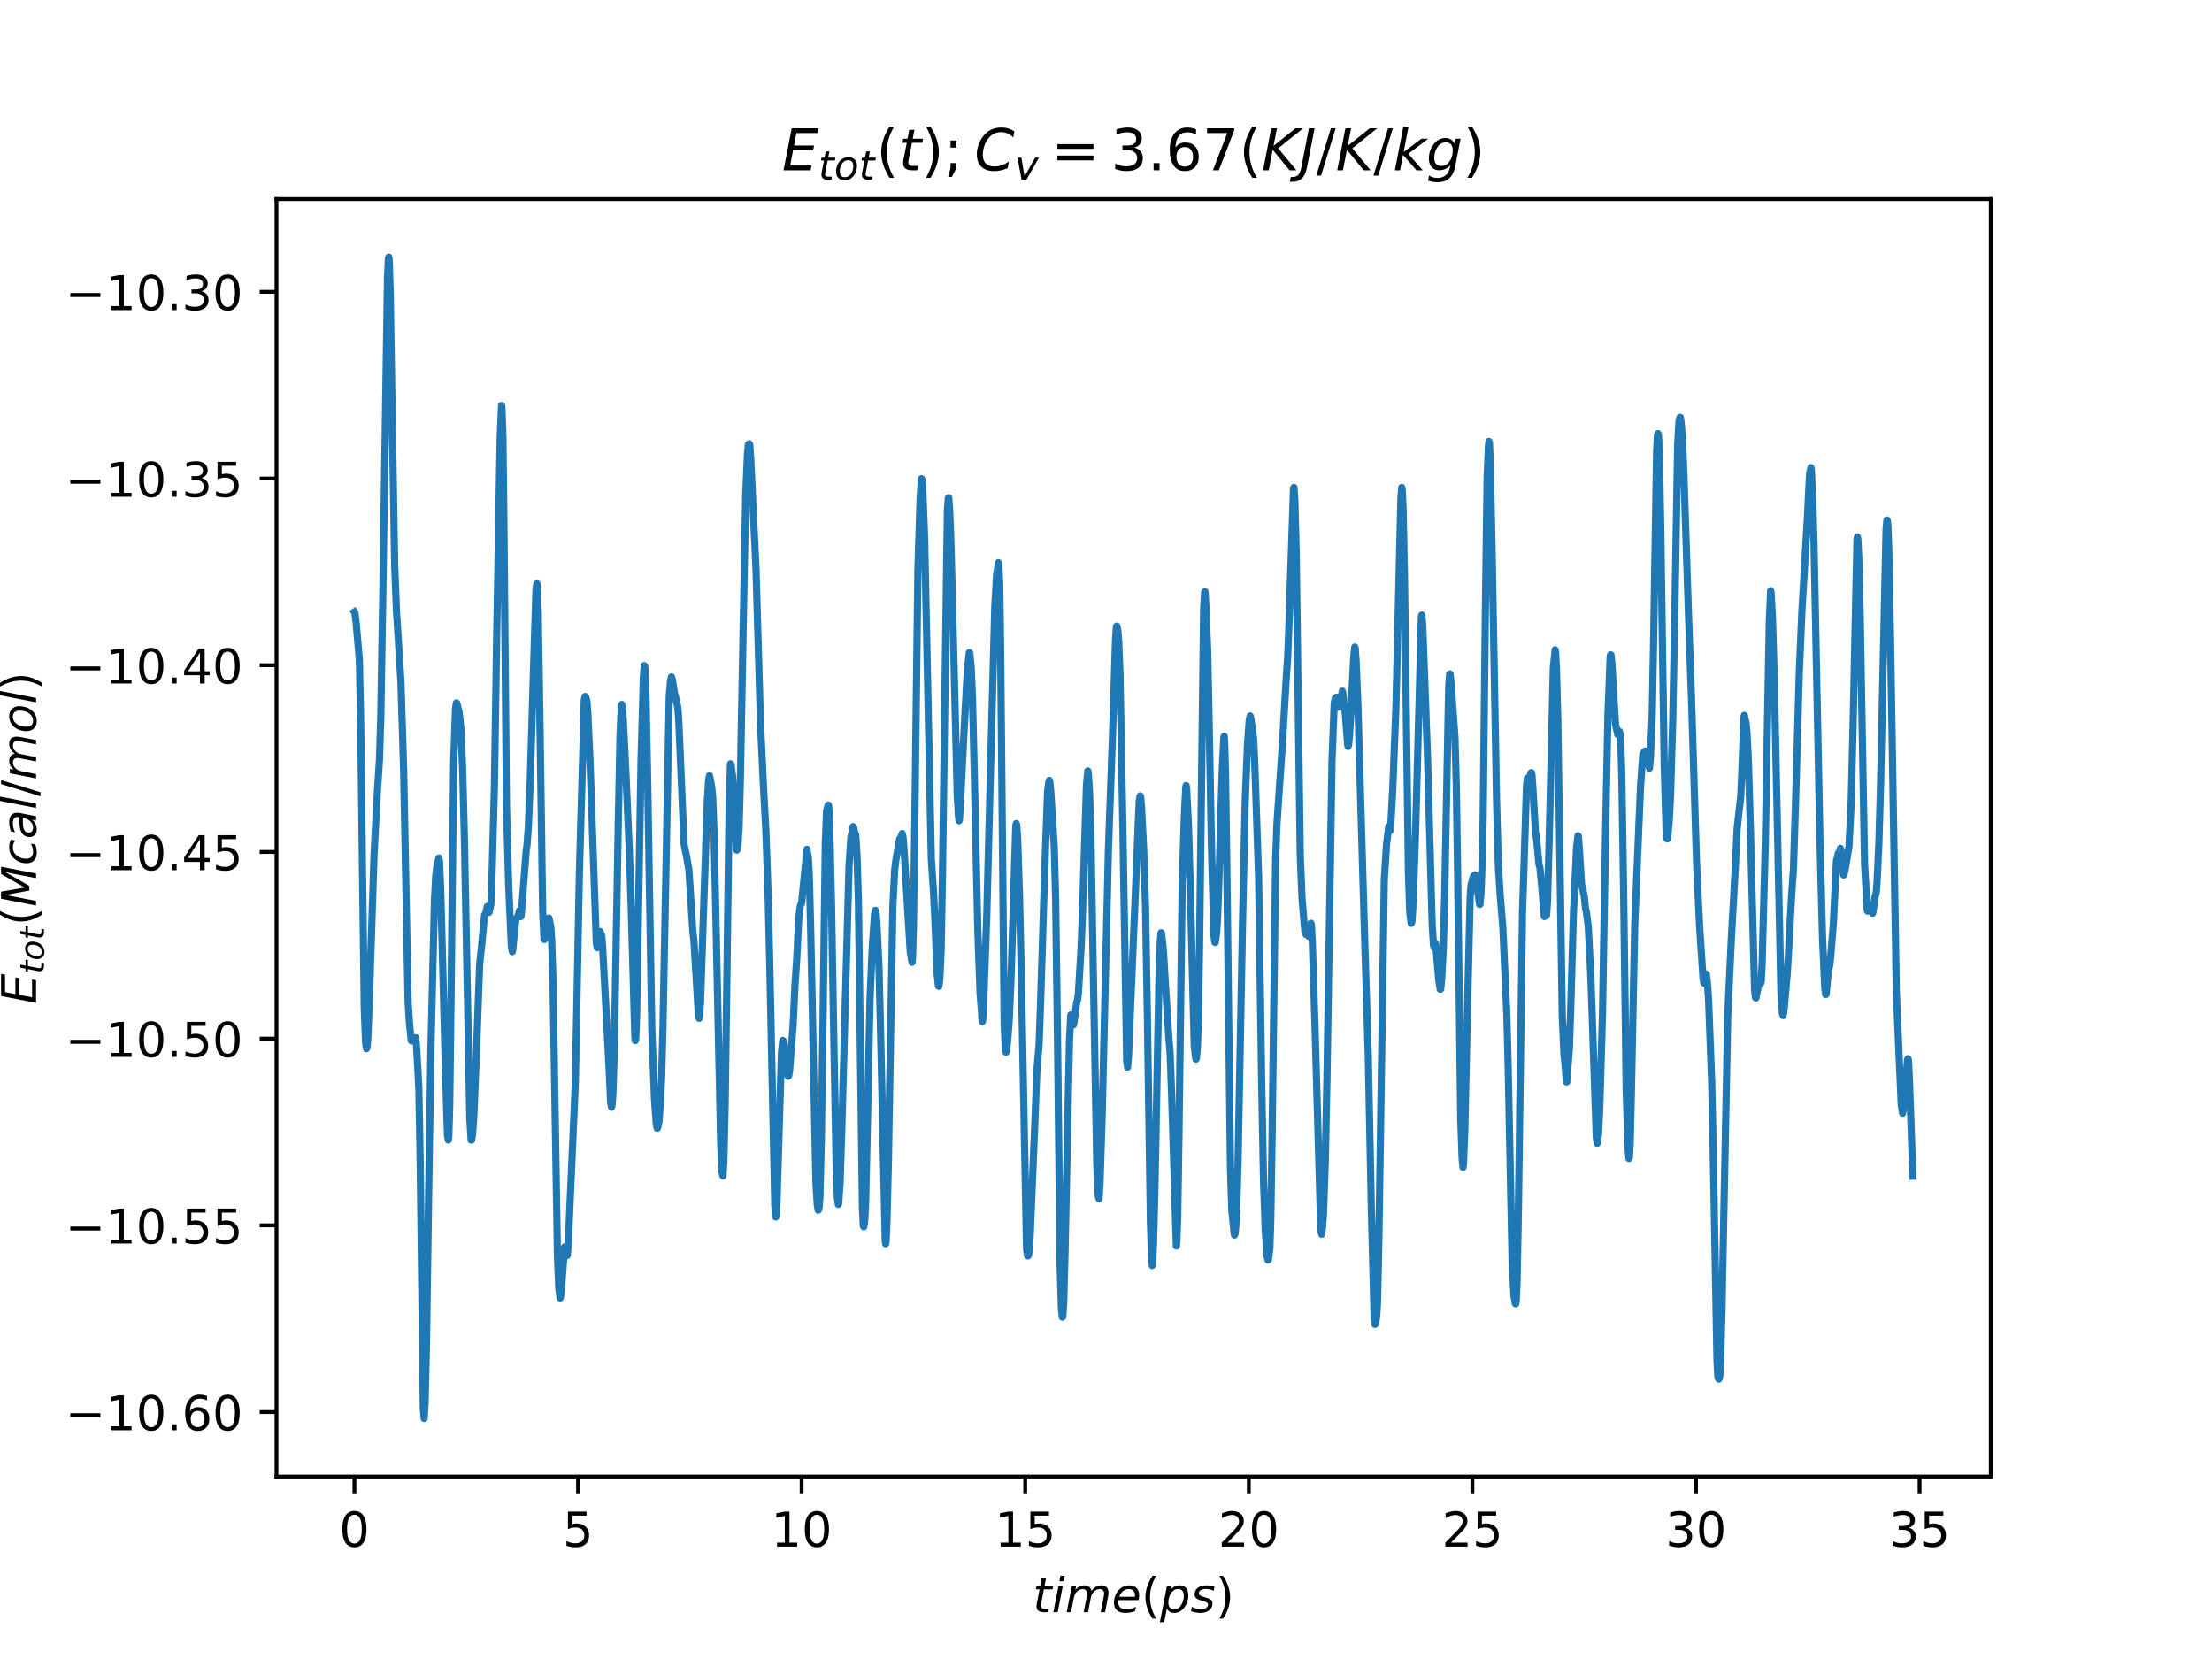 <?xml version="1.0" encoding="utf-8" standalone="no"?>
<!DOCTYPE svg PUBLIC "-//W3C//DTD SVG 1.1//EN"
  "http://www.w3.org/Graphics/SVG/1.1/DTD/svg11.dtd">
<!-- Created with matplotlib (https://matplotlib.org/) -->
<svg height="345.6pt" version="1.1" viewBox="0 0 460.8 345.6" width="460.8pt" xmlns="http://www.w3.org/2000/svg" xmlns:xlink="http://www.w3.org/1999/xlink">
 <defs>
  <style type="text/css">
*{stroke-linecap:butt;stroke-linejoin:round;}
  </style>
 </defs>
 <g id="figure_1">
  <g id="patch_1">
   <path d="M 0 345.6 
L 460.8 345.6 
L 460.8 0 
L 0 0 
z
" style="fill:#ffffff;"/>
  </g>
  <g id="axes_1">
   <g id="patch_2">
    <path d="M 57.6 307.584 
L 414.72 307.584 
L 414.72 41.472 
L 57.6 41.472 
z
" style="fill:#ffffff;"/>
   </g>
   <g id="matplotlib.axis_1">
    <g id="xtick_1">
     <g id="line2d_1">
      <defs>
       <path d="M 0 0 
L 0 3.5 
" id="m274e0d4755" style="stroke:#000000;stroke-width:0.8;"/>
      </defs>
      <g>
       <use style="stroke:#000000;stroke-width:0.8;" x="73.833" xlink:href="#m274e0d4755" y="307.584"/>
      </g>
     </g>
     <g id="text_1">
      <!-- 0 -->
      <defs>
       <path d="M 31.781 66.406 
Q 24.172 66.406 20.328 58.906 
Q 16.5 51.422 16.5 36.375 
Q 16.5 21.391 20.328 13.891 
Q 24.172 6.391 31.781 6.391 
Q 39.453 6.391 43.281 13.891 
Q 47.125 21.391 47.125 36.375 
Q 47.125 51.422 43.281 58.906 
Q 39.453 66.406 31.781 66.406 
z
M 31.781 74.219 
Q 44.047 74.219 50.516 64.516 
Q 56.984 54.828 56.984 36.375 
Q 56.984 17.969 50.516 8.266 
Q 44.047 -1.422 31.781 -1.422 
Q 19.531 -1.422 13.062 8.266 
Q 6.594 17.969 6.594 36.375 
Q 6.594 54.828 13.062 64.516 
Q 19.531 74.219 31.781 74.219 
z
" id="DejaVuSans-48"/>
      </defs>
      <g transform="translate(70.651 322.182)scale(0.1 -0.1)">
       <use xlink:href="#DejaVuSans-48"/>
      </g>
     </g>
    </g>
    <g id="xtick_2">
     <g id="line2d_2">
      <g>
       <use style="stroke:#000000;stroke-width:0.8;" x="120.412" xlink:href="#m274e0d4755" y="307.584"/>
      </g>
     </g>
     <g id="text_2">
      <!-- 5 -->
      <defs>
       <path d="M 10.797 72.906 
L 49.516 72.906 
L 49.516 64.594 
L 19.828 64.594 
L 19.828 46.734 
Q 21.969 47.469 24.109 47.828 
Q 26.266 48.188 28.422 48.188 
Q 40.625 48.188 47.75 41.5 
Q 54.891 34.812 54.891 23.391 
Q 54.891 11.625 47.562 5.094 
Q 40.234 -1.422 26.906 -1.422 
Q 22.312 -1.422 17.547 -0.641 
Q 12.797 0.141 7.719 1.703 
L 7.719 11.625 
Q 12.109 9.234 16.797 8.062 
Q 21.484 6.891 26.703 6.891 
Q 35.156 6.891 40.078 11.328 
Q 45.016 15.766 45.016 23.391 
Q 45.016 31 40.078 35.438 
Q 35.156 39.891 26.703 39.891 
Q 22.75 39.891 18.812 39.016 
Q 14.891 38.141 10.797 36.281 
z
" id="DejaVuSans-53"/>
      </defs>
      <g transform="translate(117.23 322.182)scale(0.1 -0.1)">
       <use xlink:href="#DejaVuSans-53"/>
      </g>
     </g>
    </g>
    <g id="xtick_3">
     <g id="line2d_3">
      <g>
       <use style="stroke:#000000;stroke-width:0.8;" x="166.99" xlink:href="#m274e0d4755" y="307.584"/>
      </g>
     </g>
     <g id="text_3">
      <!-- 10 -->
      <defs>
       <path d="M 12.406 8.297 
L 28.516 8.297 
L 28.516 63.922 
L 10.984 60.406 
L 10.984 69.391 
L 28.422 72.906 
L 38.281 72.906 
L 38.281 8.297 
L 54.391 8.297 
L 54.391 0 
L 12.406 0 
z
" id="DejaVuSans-49"/>
      </defs>
      <g transform="translate(160.628 322.182)scale(0.1 -0.1)">
       <use xlink:href="#DejaVuSans-49"/>
       <use x="63.623" xlink:href="#DejaVuSans-48"/>
      </g>
     </g>
    </g>
    <g id="xtick_4">
     <g id="line2d_4">
      <g>
       <use style="stroke:#000000;stroke-width:0.8;" x="213.569" xlink:href="#m274e0d4755" y="307.584"/>
      </g>
     </g>
     <g id="text_4">
      <!-- 15 -->
      <g transform="translate(207.207 322.182)scale(0.1 -0.1)">
       <use xlink:href="#DejaVuSans-49"/>
       <use x="63.623" xlink:href="#DejaVuSans-53"/>
      </g>
     </g>
    </g>
    <g id="xtick_5">
     <g id="line2d_5">
      <g>
       <use style="stroke:#000000;stroke-width:0.8;" x="260.148" xlink:href="#m274e0d4755" y="307.584"/>
      </g>
     </g>
     <g id="text_5">
      <!-- 20 -->
      <defs>
       <path d="M 19.188 8.297 
L 53.609 8.297 
L 53.609 0 
L 7.328 0 
L 7.328 8.297 
Q 12.938 14.109 22.625 23.891 
Q 32.328 33.688 34.812 36.531 
Q 39.547 41.844 41.422 45.531 
Q 43.312 49.219 43.312 52.781 
Q 43.312 58.594 39.234 62.25 
Q 35.156 65.922 28.609 65.922 
Q 23.969 65.922 18.812 64.312 
Q 13.672 62.703 7.812 59.422 
L 7.812 69.391 
Q 13.766 71.781 18.938 73 
Q 24.125 74.219 28.422 74.219 
Q 39.75 74.219 46.484 68.547 
Q 53.219 62.891 53.219 53.422 
Q 53.219 48.922 51.531 44.891 
Q 49.859 40.875 45.406 35.406 
Q 44.188 33.984 37.641 27.219 
Q 31.109 20.453 19.188 8.297 
z
" id="DejaVuSans-50"/>
      </defs>
      <g transform="translate(253.786 322.182)scale(0.1 -0.1)">
       <use xlink:href="#DejaVuSans-50"/>
       <use x="63.623" xlink:href="#DejaVuSans-48"/>
      </g>
     </g>
    </g>
    <g id="xtick_6">
     <g id="line2d_6">
      <g>
       <use style="stroke:#000000;stroke-width:0.8;" x="306.727" xlink:href="#m274e0d4755" y="307.584"/>
      </g>
     </g>
     <g id="text_6">
      <!-- 25 -->
      <g transform="translate(300.364 322.182)scale(0.1 -0.1)">
       <use xlink:href="#DejaVuSans-50"/>
       <use x="63.623" xlink:href="#DejaVuSans-53"/>
      </g>
     </g>
    </g>
    <g id="xtick_7">
     <g id="line2d_7">
      <g>
       <use style="stroke:#000000;stroke-width:0.8;" x="353.306" xlink:href="#m274e0d4755" y="307.584"/>
      </g>
     </g>
     <g id="text_7">
      <!-- 30 -->
      <defs>
       <path d="M 40.578 39.312 
Q 47.656 37.797 51.625 33 
Q 55.609 28.219 55.609 21.188 
Q 55.609 10.406 48.188 4.484 
Q 40.766 -1.422 27.094 -1.422 
Q 22.516 -1.422 17.656 -0.516 
Q 12.797 0.391 7.625 2.203 
L 7.625 11.719 
Q 11.719 9.328 16.594 8.109 
Q 21.484 6.891 26.812 6.891 
Q 36.078 6.891 40.938 10.547 
Q 45.797 14.203 45.797 21.188 
Q 45.797 27.641 41.281 31.266 
Q 36.766 34.906 28.719 34.906 
L 20.219 34.906 
L 20.219 43.016 
L 29.109 43.016 
Q 36.375 43.016 40.234 45.922 
Q 44.094 48.828 44.094 54.297 
Q 44.094 59.906 40.109 62.906 
Q 36.141 65.922 28.719 65.922 
Q 24.656 65.922 20.016 65.031 
Q 15.375 64.156 9.812 62.312 
L 9.812 71.094 
Q 15.438 72.656 20.344 73.438 
Q 25.25 74.219 29.594 74.219 
Q 40.828 74.219 47.359 69.109 
Q 53.906 64.016 53.906 55.328 
Q 53.906 49.266 50.438 45.094 
Q 46.969 40.922 40.578 39.312 
z
" id="DejaVuSans-51"/>
      </defs>
      <g transform="translate(346.943 322.182)scale(0.1 -0.1)">
       <use xlink:href="#DejaVuSans-51"/>
       <use x="63.623" xlink:href="#DejaVuSans-48"/>
      </g>
     </g>
    </g>
    <g id="xtick_8">
     <g id="line2d_8">
      <g>
       <use style="stroke:#000000;stroke-width:0.8;" x="399.885" xlink:href="#m274e0d4755" y="307.584"/>
      </g>
     </g>
     <g id="text_8">
      <!-- 35 -->
      <g transform="translate(393.522 322.182)scale(0.1 -0.1)">
       <use xlink:href="#DejaVuSans-51"/>
       <use x="63.623" xlink:href="#DejaVuSans-53"/>
      </g>
     </g>
    </g>
    <g id="text_9">
     <!-- $time (ps)$ -->
     <defs>
      <path d="M 42.281 54.688 
L 40.922 47.703 
L 23 47.703 
L 17.188 18.016 
Q 16.891 16.359 16.75 15.234 
Q 16.609 14.109 16.609 13.484 
Q 16.609 10.359 18.484 8.938 
Q 20.359 7.516 24.516 7.516 
L 33.594 7.516 
L 32.078 0 
L 23.484 0 
Q 15.484 0 11.547 3.125 
Q 7.625 6.25 7.625 12.594 
Q 7.625 13.719 7.766 15.062 
Q 7.906 16.406 8.203 18.016 
L 14.016 47.703 
L 6.391 47.703 
L 7.812 54.688 
L 15.281 54.688 
L 18.312 70.219 
L 27.297 70.219 
L 24.312 54.688 
z
" id="DejaVuSans-Oblique-116"/>
      <path d="M 18.312 75.984 
L 27.297 75.984 
L 25.094 64.594 
L 16.109 64.594 
z
M 14.203 54.688 
L 23.188 54.688 
L 12.5 0 
L 3.516 0 
z
" id="DejaVuSans-Oblique-105"/>
      <path d="M 89.797 33.016 
L 83.406 0 
L 74.422 0 
L 80.719 32.719 
Q 81.109 34.812 81.297 36.328 
Q 81.5 37.844 81.5 38.922 
Q 81.5 43.312 79.047 45.75 
Q 76.609 48.188 72.219 48.188 
Q 65.672 48.188 60.547 43.281 
Q 55.422 38.375 53.906 30.516 
L 47.906 0 
L 38.922 0 
L 45.312 32.719 
Q 45.703 34.516 45.891 36.047 
Q 46.094 37.594 46.094 38.812 
Q 46.094 43.266 43.656 45.719 
Q 41.219 48.188 36.922 48.188 
Q 30.281 48.188 25.141 43.281 
Q 20.016 38.375 18.5 30.516 
L 12.5 0 
L 3.516 0 
L 14.203 54.688 
L 23.188 54.688 
L 21.484 46.188 
Q 25.141 50.984 30.047 53.484 
Q 34.969 56 40.578 56 
Q 46.531 56 50.359 52.875 
Q 54.203 49.75 54.984 44.188 
Q 59.078 49.953 64.469 52.969 
Q 69.875 56 75.875 56 
Q 82.906 56 86.734 51.953 
Q 90.578 47.906 90.578 40.484 
Q 90.578 38.875 90.375 36.938 
Q 90.188 35.016 89.797 33.016 
z
" id="DejaVuSans-Oblique-109"/>
      <path d="M 48.094 32.234 
Q 48.25 33.016 48.312 33.844 
Q 48.391 34.672 48.391 35.5 
Q 48.391 41.453 44.891 44.922 
Q 41.406 48.391 35.406 48.391 
Q 28.719 48.391 23.578 44.156 
Q 18.453 39.938 15.828 32.172 
z
M 55.906 25.203 
L 14.109 25.203 
Q 13.812 23.344 13.719 22.266 
Q 13.625 21.188 13.625 20.406 
Q 13.625 13.625 17.797 9.906 
Q 21.969 6.203 29.594 6.203 
Q 35.453 6.203 40.672 7.516 
Q 45.906 8.844 50.391 11.375 
L 48.688 2.484 
Q 43.844 0.531 38.688 -0.438 
Q 33.547 -1.422 28.219 -1.422 
Q 16.844 -1.422 10.719 4.016 
Q 4.594 9.469 4.594 19.484 
Q 4.594 28.031 7.641 35.375 
Q 10.688 42.719 16.609 48.484 
Q 20.406 52.094 25.656 54.047 
Q 30.906 56 36.812 56 
Q 46.094 56 51.578 50.438 
Q 57.078 44.875 57.078 35.5 
Q 57.078 33.25 56.781 30.688 
Q 56.5 28.125 55.906 25.203 
z
" id="DejaVuSans-Oblique-101"/>
      <path d="M 31 75.875 
Q 24.469 64.656 21.281 53.656 
Q 18.109 42.672 18.109 31.391 
Q 18.109 20.125 21.312 9.062 
Q 24.516 -2 31 -13.188 
L 23.188 -13.188 
Q 15.875 -1.703 12.234 9.375 
Q 8.594 20.453 8.594 31.391 
Q 8.594 42.281 12.203 53.312 
Q 15.828 64.359 23.188 75.875 
z
" id="DejaVuSans-40"/>
      <path d="M 49.609 33.688 
Q 49.609 40.875 46.484 44.672 
Q 43.359 48.484 37.5 48.484 
Q 33.5 48.484 29.859 46.438 
Q 26.219 44.391 23.391 40.484 
Q 20.609 36.625 18.938 31.156 
Q 17.281 25.688 17.281 20.312 
Q 17.281 13.484 20.406 9.797 
Q 23.531 6.109 29.297 6.109 
Q 33.547 6.109 37.188 8.109 
Q 40.828 10.109 43.406 13.922 
Q 46.188 17.922 47.891 23.344 
Q 49.609 28.766 49.609 33.688 
z
M 21.781 46.391 
Q 25.391 51.125 30.297 53.562 
Q 35.203 56 41.219 56 
Q 49.609 56 54.25 50.5 
Q 58.891 45.016 58.891 35.109 
Q 58.891 27 56 19.656 
Q 53.125 12.312 47.703 6.5 
Q 44.094 2.641 39.547 0.609 
Q 35.016 -1.422 29.984 -1.422 
Q 24.172 -1.422 20.219 1 
Q 16.266 3.422 14.312 8.203 
L 8.688 -20.797 
L -0.297 -20.797 
L 14.406 54.688 
L 23.391 54.688 
z
" id="DejaVuSans-Oblique-112"/>
      <path d="M 50 53.078 
L 48.297 44.578 
Q 44.734 46.531 40.766 47.5 
Q 36.812 48.484 32.625 48.484 
Q 25.531 48.484 21.453 46.062 
Q 17.391 43.656 17.391 39.5 
Q 17.391 34.672 26.859 32.078 
Q 27.594 31.891 27.938 31.781 
L 30.812 30.906 
Q 39.797 28.422 42.797 25.688 
Q 45.797 22.953 45.797 18.219 
Q 45.797 9.516 38.891 4.047 
Q 31.984 -1.422 20.797 -1.422 
Q 16.453 -1.422 11.672 -0.578 
Q 6.891 0.25 1.125 2 
L 2.875 11.281 
Q 7.812 8.734 12.594 7.422 
Q 17.391 6.109 21.781 6.109 
Q 28.375 6.109 32.5 8.938 
Q 36.625 11.766 36.625 16.109 
Q 36.625 20.797 25.781 23.688 
L 24.859 23.922 
L 21.781 24.703 
Q 14.938 26.516 11.766 29.469 
Q 8.594 32.422 8.594 37.016 
Q 8.594 45.75 15.156 50.875 
Q 21.734 56 33.016 56 
Q 37.453 56 41.672 55.266 
Q 45.906 54.547 50 53.078 
z
" id="DejaVuSans-Oblique-115"/>
      <path d="M 8.016 75.875 
L 15.828 75.875 
Q 23.141 64.359 26.781 53.312 
Q 30.422 42.281 30.422 31.391 
Q 30.422 20.453 26.781 9.375 
Q 23.141 -1.703 15.828 -13.188 
L 8.016 -13.188 
Q 14.5 -2 17.703 9.062 
Q 20.906 20.125 20.906 31.391 
Q 20.906 42.672 17.703 53.656 
Q 14.5 64.656 8.016 75.875 
z
" id="DejaVuSans-41"/>
     </defs>
     <g transform="translate(215.16 335.862)scale(0.1 -0.1)">
      <use transform="translate(0 0.016)" xlink:href="#DejaVuSans-Oblique-116"/>
      <use transform="translate(39.209 0.016)" xlink:href="#DejaVuSans-Oblique-105"/>
      <use transform="translate(66.992 0.016)" xlink:href="#DejaVuSans-Oblique-109"/>
      <use transform="translate(164.404 0.016)" xlink:href="#DejaVuSans-Oblique-101"/>
      <use transform="translate(225.928 0.016)" xlink:href="#DejaVuSans-40"/>
      <use transform="translate(264.941 0.016)" xlink:href="#DejaVuSans-Oblique-112"/>
      <use transform="translate(328.418 0.016)" xlink:href="#DejaVuSans-Oblique-115"/>
      <use transform="translate(380.518 0.016)" xlink:href="#DejaVuSans-41"/>
     </g>
    </g>
   </g>
   <g id="matplotlib.axis_2">
    <g id="ytick_1">
     <g id="line2d_9">
      <defs>
       <path d="M 0 0 
L -3.5 0 
" id="m786c368c96" style="stroke:#000000;stroke-width:0.8;"/>
      </defs>
      <g>
       <use style="stroke:#000000;stroke-width:0.8;" x="57.6" xlink:href="#m786c368c96" y="294.152"/>
      </g>
     </g>
     <g id="text_10">
      <!-- −10.60 -->
      <defs>
       <path d="M 10.594 35.5 
L 73.188 35.5 
L 73.188 27.203 
L 10.594 27.203 
z
" id="DejaVuSans-8722"/>
       <path d="M 10.688 12.406 
L 21 12.406 
L 21 0 
L 10.688 0 
z
" id="DejaVuSans-46"/>
       <path d="M 33.016 40.375 
Q 26.375 40.375 22.484 35.828 
Q 18.609 31.297 18.609 23.391 
Q 18.609 15.531 22.484 10.953 
Q 26.375 6.391 33.016 6.391 
Q 39.656 6.391 43.531 10.953 
Q 47.406 15.531 47.406 23.391 
Q 47.406 31.297 43.531 35.828 
Q 39.656 40.375 33.016 40.375 
z
M 52.594 71.297 
L 52.594 62.312 
Q 48.875 64.062 45.094 64.984 
Q 41.312 65.922 37.594 65.922 
Q 27.828 65.922 22.672 59.328 
Q 17.531 52.734 16.797 39.406 
Q 19.672 43.656 24.016 45.922 
Q 28.375 48.188 33.594 48.188 
Q 44.578 48.188 50.953 41.516 
Q 57.328 34.859 57.328 23.391 
Q 57.328 12.156 50.688 5.359 
Q 44.047 -1.422 33.016 -1.422 
Q 20.359 -1.422 13.672 8.266 
Q 6.984 17.969 6.984 36.375 
Q 6.984 53.656 15.188 63.938 
Q 23.391 74.219 37.203 74.219 
Q 40.922 74.219 44.703 73.484 
Q 48.484 72.75 52.594 71.297 
z
" id="DejaVuSans-54"/>
      </defs>
      <g transform="translate(13.592 297.951)scale(0.1 -0.1)">
       <use xlink:href="#DejaVuSans-8722"/>
       <use x="83.789" xlink:href="#DejaVuSans-49"/>
       <use x="147.412" xlink:href="#DejaVuSans-48"/>
       <use x="211.035" xlink:href="#DejaVuSans-46"/>
       <use x="242.822" xlink:href="#DejaVuSans-54"/>
       <use x="306.445" xlink:href="#DejaVuSans-48"/>
      </g>
     </g>
    </g>
    <g id="ytick_2">
     <g id="line2d_10">
      <g>
       <use style="stroke:#000000;stroke-width:0.8;" x="57.6" xlink:href="#m786c368c96" y="255.259"/>
      </g>
     </g>
     <g id="text_11">
      <!-- −10.55 -->
      <g transform="translate(13.592 259.059)scale(0.1 -0.1)">
       <use xlink:href="#DejaVuSans-8722"/>
       <use x="83.789" xlink:href="#DejaVuSans-49"/>
       <use x="147.412" xlink:href="#DejaVuSans-48"/>
       <use x="211.035" xlink:href="#DejaVuSans-46"/>
       <use x="242.822" xlink:href="#DejaVuSans-53"/>
       <use x="306.445" xlink:href="#DejaVuSans-53"/>
      </g>
     </g>
    </g>
    <g id="ytick_3">
     <g id="line2d_11">
      <g>
       <use style="stroke:#000000;stroke-width:0.8;" x="57.6" xlink:href="#m786c368c96" y="216.367"/>
      </g>
     </g>
     <g id="text_12">
      <!-- −10.50 -->
      <g transform="translate(13.592 220.166)scale(0.1 -0.1)">
       <use xlink:href="#DejaVuSans-8722"/>
       <use x="83.789" xlink:href="#DejaVuSans-49"/>
       <use x="147.412" xlink:href="#DejaVuSans-48"/>
       <use x="211.035" xlink:href="#DejaVuSans-46"/>
       <use x="242.822" xlink:href="#DejaVuSans-53"/>
       <use x="306.445" xlink:href="#DejaVuSans-48"/>
      </g>
     </g>
    </g>
    <g id="ytick_4">
     <g id="line2d_12">
      <g>
       <use style="stroke:#000000;stroke-width:0.8;" x="57.6" xlink:href="#m786c368c96" y="177.475"/>
      </g>
     </g>
     <g id="text_13">
      <!-- −10.45 -->
      <defs>
       <path d="M 37.797 64.312 
L 12.891 25.391 
L 37.797 25.391 
z
M 35.203 72.906 
L 47.609 72.906 
L 47.609 25.391 
L 58.016 25.391 
L 58.016 17.188 
L 47.609 17.188 
L 47.609 0 
L 37.797 0 
L 37.797 17.188 
L 4.891 17.188 
L 4.891 26.703 
z
" id="DejaVuSans-52"/>
      </defs>
      <g transform="translate(13.592 181.274)scale(0.1 -0.1)">
       <use xlink:href="#DejaVuSans-8722"/>
       <use x="83.789" xlink:href="#DejaVuSans-49"/>
       <use x="147.412" xlink:href="#DejaVuSans-48"/>
       <use x="211.035" xlink:href="#DejaVuSans-46"/>
       <use x="242.822" xlink:href="#DejaVuSans-52"/>
       <use x="306.445" xlink:href="#DejaVuSans-53"/>
      </g>
     </g>
    </g>
    <g id="ytick_5">
     <g id="line2d_13">
      <g>
       <use style="stroke:#000000;stroke-width:0.8;" x="57.6" xlink:href="#m786c368c96" y="138.583"/>
      </g>
     </g>
     <g id="text_14">
      <!-- −10.40 -->
      <g transform="translate(13.592 142.382)scale(0.1 -0.1)">
       <use xlink:href="#DejaVuSans-8722"/>
       <use x="83.789" xlink:href="#DejaVuSans-49"/>
       <use x="147.412" xlink:href="#DejaVuSans-48"/>
       <use x="211.035" xlink:href="#DejaVuSans-46"/>
       <use x="242.822" xlink:href="#DejaVuSans-52"/>
       <use x="306.445" xlink:href="#DejaVuSans-48"/>
      </g>
     </g>
    </g>
    <g id="ytick_6">
     <g id="line2d_14">
      <g>
       <use style="stroke:#000000;stroke-width:0.8;" x="57.6" xlink:href="#m786c368c96" y="99.69"/>
      </g>
     </g>
     <g id="text_15">
      <!-- −10.35 -->
      <g transform="translate(13.592 103.49)scale(0.1 -0.1)">
       <use xlink:href="#DejaVuSans-8722"/>
       <use x="83.789" xlink:href="#DejaVuSans-49"/>
       <use x="147.412" xlink:href="#DejaVuSans-48"/>
       <use x="211.035" xlink:href="#DejaVuSans-46"/>
       <use x="242.822" xlink:href="#DejaVuSans-51"/>
       <use x="306.445" xlink:href="#DejaVuSans-53"/>
      </g>
     </g>
    </g>
    <g id="ytick_7">
     <g id="line2d_15">
      <g>
       <use style="stroke:#000000;stroke-width:0.8;" x="57.6" xlink:href="#m786c368c96" y="60.798"/>
      </g>
     </g>
     <g id="text_16">
      <!-- −10.30 -->
      <g transform="translate(13.592 64.597)scale(0.1 -0.1)">
       <use xlink:href="#DejaVuSans-8722"/>
       <use x="83.789" xlink:href="#DejaVuSans-49"/>
       <use x="147.412" xlink:href="#DejaVuSans-48"/>
       <use x="211.035" xlink:href="#DejaVuSans-46"/>
       <use x="242.822" xlink:href="#DejaVuSans-51"/>
       <use x="306.445" xlink:href="#DejaVuSans-48"/>
      </g>
     </g>
    </g>
    <g id="text_17">
     <!-- $E_{tot} (Mcal/mol)$ -->
     <defs>
      <path d="M 16.891 72.906 
L 62.984 72.906 
L 61.375 64.594 
L 25.094 64.594 
L 20.906 43.016 
L 55.719 43.016 
L 54.109 34.719 
L 19.281 34.719 
L 14.203 8.297 
L 51.312 8.297 
L 49.703 0 
L 2.688 0 
z
" id="DejaVuSans-Oblique-69"/>
      <path d="M 25.391 -1.422 
Q 15.766 -1.422 10.172 4.516 
Q 4.594 10.453 4.594 20.703 
Q 4.594 26.656 6.516 32.828 
Q 8.453 39.016 11.531 43.219 
Q 16.359 49.75 22.312 52.875 
Q 28.266 56 35.797 56 
Q 45.125 56 50.859 50.188 
Q 56.594 44.391 56.594 35.016 
Q 56.594 28.516 54.688 22.062 
Q 52.781 15.625 49.703 11.375 
Q 44.922 4.828 38.969 1.703 
Q 33.016 -1.422 25.391 -1.422 
z
M 13.922 21 
Q 13.922 13.578 17.016 9.891 
Q 20.125 6.203 26.422 6.203 
Q 35.453 6.203 41.375 14.078 
Q 47.312 21.969 47.312 34.078 
Q 47.312 41.156 44.141 44.766 
Q 40.969 48.391 34.812 48.391 
Q 29.734 48.391 25.781 46.016 
Q 21.828 43.656 18.703 38.812 
Q 16.406 35.203 15.156 30.562 
Q 13.922 25.922 13.922 21 
z
" id="DejaVuSans-Oblique-111"/>
      <path d="M 16.891 72.906 
L 31.688 72.906 
L 40.188 23.781 
L 68.406 72.906 
L 83.594 72.906 
L 69.391 0 
L 59.812 0 
L 72.219 63.922 
L 43.609 14.016 
L 33.984 14.016 
L 24.703 64.109 
L 12.312 0 
L 2.688 0 
z
" id="DejaVuSans-Oblique-77"/>
      <path d="M 53.609 52.594 
L 51.812 43.703 
Q 48.578 46.047 44.938 47.219 
Q 41.312 48.391 37.406 48.391 
Q 33.109 48.391 29.219 46.875 
Q 25.344 45.359 22.703 42.578 
Q 18.5 38.328 16.203 32.609 
Q 13.922 26.906 13.922 20.797 
Q 13.922 13.422 17.609 9.812 
Q 21.297 6.203 28.812 6.203 
Q 32.516 6.203 36.688 7.328 
Q 40.875 8.453 45.406 10.688 
L 43.703 1.812 
Q 39.797 0.203 35.672 -0.609 
Q 31.547 -1.422 27.203 -1.422 
Q 16.312 -1.422 10.453 4.016 
Q 4.594 9.469 4.594 19.578 
Q 4.594 28.078 7.641 35.234 
Q 10.688 42.391 16.703 48.094 
Q 20.797 52 26.312 54 
Q 31.844 56 38.375 56 
Q 42.188 56 45.938 55.141 
Q 49.703 54.297 53.609 52.594 
z
" id="DejaVuSans-Oblique-99"/>
      <path d="M 53.719 31.203 
L 47.609 0 
L 38.625 0 
L 40.281 8.297 
Q 36.328 3.422 31.266 1 
Q 26.219 -1.422 20.016 -1.422 
Q 13.031 -1.422 8.562 2.844 
Q 4.109 7.125 4.109 13.812 
Q 4.109 23.391 11.75 28.953 
Q 19.391 34.516 32.812 34.516 
L 45.312 34.516 
L 45.797 36.922 
Q 45.906 37.312 45.953 37.766 
Q 46 38.234 46 39.203 
Q 46 43.562 42.453 45.969 
Q 38.922 48.391 32.516 48.391 
Q 28.125 48.391 23.5 47.266 
Q 18.891 46.141 14.016 43.891 
L 15.578 52.203 
Q 20.656 54.109 25.516 55.047 
Q 30.375 56 34.906 56 
Q 44.578 56 49.625 51.797 
Q 54.688 47.609 54.688 39.594 
Q 54.688 37.984 54.438 35.812 
Q 54.203 33.641 53.719 31.203 
z
M 44 27.484 
L 35.016 27.484 
Q 23.969 27.484 18.672 24.531 
Q 13.375 21.578 13.375 15.375 
Q 13.375 11.078 16.078 8.641 
Q 18.797 6.203 23.578 6.203 
Q 30.906 6.203 36.375 11.453 
Q 41.844 16.703 43.609 25.484 
z
" id="DejaVuSans-Oblique-97"/>
      <path d="M 18.312 75.984 
L 27.297 75.984 
L 12.5 0 
L 3.516 0 
z
" id="DejaVuSans-Oblique-108"/>
      <path d="M 25.391 72.906 
L 33.688 72.906 
L 8.297 -9.281 
L 0 -9.281 
z
" id="DejaVuSans-47"/>
     </defs>
     <g transform="translate(7.513 209.178)rotate(-90)scale(0.1 -0.1)">
      <use transform="translate(0 0.016)" xlink:href="#DejaVuSans-Oblique-69"/>
      <use transform="translate(63.184 -16.391)scale(0.7)" xlink:href="#DejaVuSans-Oblique-116"/>
      <use transform="translate(90.63 -16.391)scale(0.7)" xlink:href="#DejaVuSans-Oblique-111"/>
      <use transform="translate(133.457 -16.391)scale(0.7)" xlink:href="#DejaVuSans-Oblique-116"/>
      <use transform="translate(163.638 0.016)" xlink:href="#DejaVuSans-40"/>
      <use transform="translate(202.651 0.016)" xlink:href="#DejaVuSans-Oblique-77"/>
      <use transform="translate(288.931 0.016)" xlink:href="#DejaVuSans-Oblique-99"/>
      <use transform="translate(343.911 0.016)" xlink:href="#DejaVuSans-Oblique-97"/>
      <use transform="translate(405.19 0.016)" xlink:href="#DejaVuSans-Oblique-108"/>
      <use transform="translate(432.974 0.016)" xlink:href="#DejaVuSans-47"/>
      <use transform="translate(466.665 0.016)" xlink:href="#DejaVuSans-Oblique-109"/>
      <use transform="translate(564.077 0.016)" xlink:href="#DejaVuSans-Oblique-111"/>
      <use transform="translate(625.259 0.016)" xlink:href="#DejaVuSans-Oblique-108"/>
      <use transform="translate(653.042 0.016)" xlink:href="#DejaVuSans-41"/>
     </g>
    </g>
   </g>
   <g id="line2d_16">
    <path clip-path="url(#pc6ada226b5)" d="M 73.833 127.478 
L 73.926 127.617 
L 74.205 129.88 
L 74.857 137.343 
L 75.137 150.4 
L 75.51 181.231 
L 75.882 210.076 
L 76.162 217.244 
L 76.348 218.445 
L 76.441 218.268 
L 76.627 216.282 
L 77 206.408 
L 77.932 177.843 
L 78.584 165.391 
L 79.05 158.263 
L 79.329 149.091 
L 79.795 120.565 
L 80.726 57.74 
L 80.913 53.814 
L 81.006 53.568 
L 81.099 54.605 
L 81.285 60.846 
L 81.658 84.307 
L 82.217 117.771 
L 82.59 127.278 
L 83.521 141.973 
L 84.08 160.165 
L 85.012 208.613 
L 85.291 213.152 
L 85.477 214.896 
L 85.664 216.758 
L 85.757 216.856 
L 86.036 216.627 
L 86.316 216.836 
L 86.595 216.166 
L 86.782 217.966 
L 87.247 226.586 
L 87.527 241.751 
L 88.179 293.37 
L 88.365 295.488 
L 88.552 292.139 
L 88.831 280.504 
L 89.297 248.363 
L 89.763 218.713 
L 90.508 187.409 
L 90.787 182.227 
L 91.067 180.183 
L 91.44 178.745 
L 91.533 179.369 
L 91.812 185.544 
L 92.744 221.302 
L 93.21 236.426 
L 93.396 237.497 
L 93.489 236.726 
L 93.675 230.488 
L 93.955 208.089 
L 94.514 158.474 
L 94.886 147.729 
L 95.073 146.422 
L 95.166 146.521 
L 95.632 148.315 
L 96.004 151.639 
L 96.377 160.375 
L 96.75 175.113 
L 97.867 233.205 
L 98.147 237.51 
L 98.24 237.501 
L 98.426 236.404 
L 98.706 232.571 
L 99.265 218.797 
L 99.917 200.85 
L 100.29 197.404 
L 100.942 190.656 
L 101.221 190.184 
L 101.501 188.844 
L 101.873 190.062 
L 102.06 189.318 
L 102.246 188.439 
L 102.432 184.696 
L 102.991 163.864 
L 103.457 133.271 
L 104.202 90.929 
L 104.482 84.455 
L 104.575 85.096 
L 104.761 91.055 
L 104.947 106.473 
L 105.506 167.949 
L 105.972 184.702 
L 106.531 197.12 
L 106.717 198.251 
L 106.811 197.844 
L 107.463 191.468 
L 107.928 190.85 
L 108.208 189.71 
L 108.487 190.949 
L 108.581 190.638 
L 108.86 187.07 
L 109.605 177.319 
L 109.792 176.059 
L 110.071 172.068 
L 110.444 163.232 
L 111.189 137.823 
L 111.655 122.789 
L 111.841 121.57 
L 111.934 122.161 
L 112.121 127.745 
L 112.493 151.216 
L 113.052 190.029 
L 113.332 195.575 
L 113.425 195.714 
L 113.518 195.568 
L 113.704 194.339 
L 113.984 192.141 
L 114.077 192.041 
L 114.263 191.264 
L 114.356 191.236 
L 114.729 193.061 
L 114.915 195.634 
L 115.195 204.393 
L 115.567 227.396 
L 116.126 261.449 
L 116.406 268.531 
L 116.685 270.409 
L 116.778 270.161 
L 116.965 268.243 
L 117.617 259.758 
L 117.71 259.782 
L 117.803 259.946 
L 118.083 261.554 
L 118.176 261.495 
L 118.362 259.257 
L 119.014 244.578 
L 119.573 231.998 
L 119.853 225.319 
L 120.132 210.963 
L 120.691 182.062 
L 121.716 145.772 
L 121.902 145.084 
L 122.088 145.352 
L 122.275 146.209 
L 122.461 148.696 
L 122.927 159.053 
L 124.231 196.556 
L 124.417 197.408 
L 124.511 197.251 
L 124.976 194.038 
L 125.349 194.927 
L 125.535 197.269 
L 126.467 214.645 
L 126.933 223.559 
L 127.212 229.648 
L 127.398 230.659 
L 127.492 230.329 
L 127.678 227.841 
L 127.957 219.121 
L 128.796 171.654 
L 129.168 152.964 
L 129.448 146.98 
L 129.541 146.744 
L 129.727 148.04 
L 130.007 153.223 
L 130.379 160.841 
L 131.125 177.826 
L 131.497 189.183 
L 132.243 215.85 
L 132.336 216.769 
L 132.429 216.579 
L 132.615 211.817 
L 132.988 190.86 
L 133.547 158.297 
L 134.013 141.293 
L 134.199 138.656 
L 134.292 138.766 
L 134.385 139.67 
L 134.572 144.927 
L 134.944 163.938 
L 135.783 214.482 
L 136.342 229.028 
L 136.714 234.174 
L 136.9 235.034 
L 136.994 234.965 
L 137.273 233.702 
L 137.553 230.143 
L 137.832 224.377 
L 138.112 213.6 
L 139.416 144.997 
L 139.695 141.683 
L 139.882 141.01 
L 140.068 141.611 
L 140.534 144.657 
L 140.627 144.758 
L 141.186 147.315 
L 141.372 149.606 
L 141.838 160.274 
L 142.49 175.776 
L 142.769 177.194 
L 143.049 178.499 
L 143.515 181.265 
L 144.353 194.292 
L 144.539 195.697 
L 145.098 204.867 
L 145.471 211.231 
L 145.657 212.137 
L 145.75 211.685 
L 145.937 208.472 
L 146.868 180.59 
L 147.334 167.071 
L 147.614 162.565 
L 147.8 161.58 
L 147.986 162.419 
L 148.266 164.061 
L 148.452 165.84 
L 148.732 172.892 
L 149.104 189.682 
L 150.129 238.099 
L 150.408 244.165 
L 150.595 244.953 
L 150.781 242.159 
L 151.06 230.131 
L 151.433 203.047 
L 151.899 167.226 
L 152.178 159.111 
L 152.272 159.187 
L 152.644 162.018 
L 152.924 167.785 
L 153.389 176.809 
L 153.483 177.095 
L 153.576 176.999 
L 153.762 175.492 
L 153.948 172.71 
L 154.228 162.637 
L 154.787 132.151 
L 155.346 103.105 
L 155.718 94.436 
L 155.905 92.596 
L 156.091 92.441 
L 156.184 92.651 
L 156.37 95.323 
L 157.488 118.475 
L 158.42 150.622 
L 159.072 164.424 
L 159.538 172.91 
L 160.004 186.159 
L 160.376 201.802 
L 161.401 251.107 
L 161.587 253.526 
L 161.68 253.419 
L 161.867 250.14 
L 162.798 219.167 
L 163.078 216.749 
L 163.171 216.821 
L 163.264 217.154 
L 164.103 223.996 
L 164.196 224.215 
L 164.289 224.121 
L 164.475 223.14 
L 165.22 213.619 
L 165.593 205.45 
L 165.966 199.871 
L 166.431 190.763 
L 166.711 188.729 
L 166.99 188.101 
L 168.108 176.926 
L 168.388 178.757 
L 168.574 181.783 
L 168.854 192.616 
L 169.971 246.331 
L 170.251 250.957 
L 170.437 252.106 
L 170.53 251.987 
L 170.624 251.646 
L 170.81 249.191 
L 171.089 237.769 
L 171.462 211.814 
L 171.928 175.546 
L 172.207 168.858 
L 172.487 167.794 
L 172.58 167.707 
L 172.673 168.467 
L 172.859 172.935 
L 173.232 189.259 
L 173.698 216.174 
L 174.164 241.897 
L 174.443 249.453 
L 174.629 250.902 
L 174.723 250.578 
L 175.002 246.345 
L 175.375 234.717 
L 176.865 180.537 
L 177.238 174.654 
L 177.704 172.202 
L 177.797 172.288 
L 178.076 173.633 
L 178.169 173.654 
L 178.262 173.979 
L 178.542 178.443 
L 178.821 187.592 
L 179.101 208.598 
L 179.66 251.781 
L 179.846 255.439 
L 179.939 255.574 
L 180.126 254.469 
L 180.312 250.936 
L 180.685 234.567 
L 181.244 208.054 
L 181.709 197.273 
L 182.175 190.532 
L 182.361 189.647 
L 182.455 189.78 
L 182.641 191.702 
L 183.107 201.308 
L 183.479 216.674 
L 184.411 258.536 
L 184.504 259.108 
L 184.597 258.426 
L 184.784 253.869 
L 185.063 242.11 
L 185.995 188.922 
L 186.367 181.337 
L 186.647 179.041 
L 187.206 176.016 
L 187.392 174.791 
L 187.485 174.754 
L 187.578 174.852 
L 187.765 174.185 
L 187.951 173.639 
L 188.137 174.575 
L 188.324 176.958 
L 189.628 198.33 
L 190 200.48 
L 190.094 199.472 
L 190.28 193.141 
L 190.559 172.322 
L 191.211 119.034 
L 191.677 103.734 
L 191.957 99.724 
L 192.05 99.875 
L 192.236 102.253 
L 192.609 111.914 
L 194.006 178.842 
L 194.472 185.871 
L 194.751 191.536 
L 195.217 202.872 
L 195.497 205.43 
L 195.59 205.462 
L 195.776 204.006 
L 196.056 197.809 
L 196.335 182.171 
L 197.36 106.384 
L 197.546 103.776 
L 197.639 103.688 
L 197.826 106.087 
L 198.105 113.436 
L 198.757 139.026 
L 199.409 165.803 
L 199.689 170.355 
L 199.782 170.975 
L 199.875 170.694 
L 200.155 165.955 
L 200.434 160.197 
L 200.9 150.974 
L 201.366 142.255 
L 201.645 138.402 
L 201.925 135.948 
L 202.018 136.041 
L 202.297 138.772 
L 202.577 145.096 
L 202.949 160.723 
L 203.695 193.785 
L 204.16 206.79 
L 204.626 212.84 
L 204.719 212.5 
L 204.906 209.167 
L 205.558 190.874 
L 206.21 165.269 
L 207.235 126.307 
L 207.607 119.783 
L 207.98 117.213 
L 208.073 117.538 
L 208.259 121.901 
L 208.446 135.065 
L 209.191 213.661 
L 209.47 218.95 
L 209.563 219.205 
L 209.657 219.02 
L 209.936 216.512 
L 210.216 212.873 
L 210.588 204.588 
L 211.613 172.022 
L 211.706 171.569 
L 211.799 171.837 
L 211.986 174.62 
L 212.358 185.811 
L 212.731 201.828 
L 213.849 260.089 
L 214.035 261.516 
L 214.128 261.643 
L 214.221 261.571 
L 214.408 260.535 
L 214.594 257.584 
L 215.526 235.162 
L 215.991 223.194 
L 216.457 217.614 
L 216.737 209.97 
L 217.575 183.022 
L 218.227 164.901 
L 218.507 162.781 
L 218.6 162.576 
L 218.693 162.803 
L 218.879 164.759 
L 219.625 176.476 
L 219.904 187.115 
L 220.277 214.465 
L 220.836 263.358 
L 221.115 272.702 
L 221.301 274.384 
L 221.395 274.294 
L 221.581 271.682 
L 221.86 261.063 
L 222.792 216.746 
L 223.071 211.425 
L 223.165 211.636 
L 223.537 213.501 
L 223.63 213.491 
L 223.817 212.389 
L 224.282 208.902 
L 224.469 208.293 
L 224.655 206.836 
L 225.214 197.378 
L 225.493 190.233 
L 226.332 163.591 
L 226.611 160.606 
L 226.704 160.981 
L 226.984 165.277 
L 227.263 174.237 
L 227.729 201.044 
L 228.474 242.256 
L 228.754 248.887 
L 228.94 249.733 
L 229.127 247.13 
L 229.592 232.563 
L 230.897 177.236 
L 231.735 153.796 
L 232.387 133.307 
L 232.573 130.479 
L 232.667 130.432 
L 232.853 131.256 
L 233.039 133.513 
L 233.319 140.681 
L 233.878 170.321 
L 234.716 221.122 
L 234.902 222.29 
L 235.089 219.972 
L 237.324 166.739 
L 237.511 165.799 
L 237.604 165.911 
L 237.79 168.043 
L 238.256 177.06 
L 238.629 188.699 
L 239.001 210.45 
L 239.653 254.542 
L 239.933 262.994 
L 240.026 263.638 
L 240.119 262.985 
L 240.306 258.936 
L 240.585 247.822 
L 241.517 199.361 
L 241.796 194.874 
L 241.889 194.304 
L 241.982 194.433 
L 242.355 197.991 
L 242.728 204.292 
L 243.473 215.939 
L 243.752 219.255 
L 244.032 226.769 
L 245.057 259.573 
L 245.15 258.74 
L 245.336 253.564 
L 245.616 235.137 
L 246.268 184.784 
L 246.733 169.768 
L 247.013 164.093 
L 247.106 163.648 
L 247.199 164.304 
L 247.572 171.806 
L 247.944 184.486 
L 248.783 217.841 
L 249.062 220.273 
L 249.155 220.627 
L 249.249 220.397 
L 249.435 218.171 
L 249.621 213.157 
L 249.901 196.075 
L 250.739 127.006 
L 250.925 123.48 
L 251.019 123.232 
L 251.205 126.248 
L 251.578 135.56 
L 251.857 148.914 
L 252.416 178.338 
L 252.882 194.875 
L 253.068 196.274 
L 253.161 196.346 
L 253.441 194.308 
L 253.627 191.577 
L 253.907 183.816 
L 254.559 162.14 
L 254.931 153.736 
L 255.024 153.367 
L 255.118 154.674 
L 255.304 161.491 
L 255.583 181.793 
L 256.329 243.179 
L 256.608 252.093 
L 257.074 256.698 
L 257.167 257.295 
L 257.26 257.119 
L 257.447 255.488 
L 257.633 251.834 
L 257.912 241.831 
L 258.844 192.251 
L 259.403 166.818 
L 259.869 155.236 
L 260.241 149.941 
L 260.428 149.154 
L 260.521 149.373 
L 260.987 152.534 
L 261.173 154.237 
L 261.452 160.779 
L 262.198 182.938 
L 262.85 226.645 
L 263.222 246.12 
L 263.595 256.669 
L 263.968 261.803 
L 264.154 262.492 
L 264.247 262.367 
L 264.527 260.136 
L 264.713 254.61 
L 264.992 237.656 
L 265.738 179.153 
L 266.017 171.573 
L 267.228 153.776 
L 267.88 142.365 
L 268.253 136.849 
L 268.532 129.581 
L 269.464 101.684 
L 269.557 101.528 
L 269.743 104.261 
L 270.023 115.12 
L 270.395 143.46 
L 270.861 177.914 
L 271.234 187.119 
L 271.793 193.718 
L 272.072 194.664 
L 272.259 194.338 
L 272.631 195.057 
L 272.724 194.873 
L 273.097 192.325 
L 273.19 192.798 
L 273.376 196.173 
L 273.935 213.681 
L 275.146 256.414 
L 275.333 257.114 
L 275.519 255.511 
L 275.705 252.932 
L 276.078 241.985 
L 276.451 223.551 
L 277.475 158.714 
L 277.941 146.565 
L 278.128 145.542 
L 278.407 145.238 
L 278.5 145.393 
L 278.873 147.309 
L 279.152 146.661 
L 279.618 143.975 
L 279.711 144.229 
L 280.27 148.917 
L 280.736 155.053 
L 280.829 155.491 
L 280.922 155.223 
L 281.109 153.389 
L 281.388 148.88 
L 282.04 136.446 
L 282.226 134.791 
L 282.32 135.089 
L 282.506 137.772 
L 282.879 147.004 
L 284.369 198.407 
L 285.021 219.404 
L 285.673 251.716 
L 286.232 273.578 
L 286.419 275.896 
L 286.512 275.811 
L 286.791 274.21 
L 286.978 270.83 
L 287.257 257.406 
L 288.375 183.256 
L 288.841 175.869 
L 289.306 172.212 
L 289.586 173.024 
L 289.772 171.103 
L 290.145 164.191 
L 290.797 147.185 
L 291.263 128.055 
L 291.822 104.05 
L 292.008 101.552 
L 292.101 102.004 
L 292.288 105.936 
L 292.567 119.52 
L 292.94 147.336 
L 293.405 181.944 
L 293.685 190.022 
L 293.964 192.347 
L 294.058 192.24 
L 294.151 191.793 
L 294.43 187.317 
L 294.896 173.037 
L 296.107 128.339 
L 296.2 128.123 
L 296.386 130.428 
L 297.411 158.656 
L 298.343 192.355 
L 298.622 196.909 
L 298.809 197.444 
L 298.995 196.521 
L 299.088 196.647 
L 299.367 200.112 
L 299.74 204.319 
L 300.02 206.09 
L 300.113 206.03 
L 300.299 204.375 
L 300.672 197.308 
L 300.951 186.587 
L 301.79 143.19 
L 301.976 140.432 
L 302.069 140.386 
L 302.255 141.878 
L 303.094 153.655 
L 303.373 163.514 
L 303.653 182.001 
L 304.305 233.092 
L 304.584 241.218 
L 304.771 243.183 
L 304.864 242.568 
L 305.143 235.44 
L 305.609 213.873 
L 306.261 186.788 
L 306.447 184.388 
L 306.82 182.977 
L 307.006 182.468 
L 307.286 182.258 
L 307.472 183.164 
L 308.217 188.402 
L 308.311 188.389 
L 308.497 186.195 
L 308.776 179.64 
L 308.963 170.672 
L 309.429 127.41 
L 309.801 99.198 
L 310.081 92.705 
L 310.174 91.955 
L 310.267 92.2 
L 310.453 96.658 
L 310.826 114.417 
L 311.757 166.821 
L 312.13 180.262 
L 312.503 186.355 
L 313.062 193.096 
L 313.9 211.338 
L 314.18 222.421 
L 315.018 263.526 
L 315.391 269.97 
L 315.67 271.575 
L 315.763 271.613 
L 315.856 270.973 
L 316.043 266.642 
L 316.322 251.2 
L 317.161 190.281 
L 317.999 163.688 
L 318.185 162.113 
L 318.279 162.145 
L 318.465 162.445 
L 318.651 162.094 
L 318.931 160.991 
L 319.024 160.944 
L 319.117 161.282 
L 319.303 163.772 
L 319.862 173.414 
L 320.048 174.33 
L 320.607 180.137 
L 320.794 180.706 
L 321.26 185.694 
L 321.632 190.518 
L 321.725 190.935 
L 321.818 190.89 
L 322.005 190.645 
L 322.098 190.759 
L 322.191 190.542 
L 322.377 187.681 
L 322.657 177.421 
L 323.588 139.126 
L 323.961 135.368 
L 324.054 135.905 
L 324.241 139.329 
L 324.52 149.989 
L 324.893 174.988 
L 325.452 211.814 
L 325.824 219.914 
L 326.011 221.568 
L 326.29 225.372 
L 326.383 225.385 
L 326.663 221.845 
L 326.942 218.204 
L 327.222 209.634 
L 327.781 190.102 
L 328.433 176.568 
L 328.712 174.12 
L 328.805 174.174 
L 328.992 176.671 
L 329.457 184.159 
L 330.016 186.646 
L 330.296 189.297 
L 330.482 190.037 
L 330.855 192.964 
L 331.414 203.604 
L 332.532 236.84 
L 332.718 238.172 
L 332.811 237.921 
L 332.997 236.237 
L 333.277 230.2 
L 333.836 210.858 
L 334.488 172.45 
L 334.954 149.252 
L 335.42 136.894 
L 335.513 136.402 
L 335.606 136.437 
L 335.792 138.263 
L 336.537 150.816 
L 337.003 153 
L 337.096 153.006 
L 337.376 152.392 
L 337.469 152.829 
L 337.655 155.522 
L 337.842 161.31 
L 338.214 184.696 
L 338.773 227.411 
L 339.146 239.268 
L 339.332 241.335 
L 339.425 241.121 
L 339.612 237.815 
L 339.891 225.246 
L 340.543 192.627 
L 341.754 163.772 
L 342.22 157.207 
L 342.593 156.502 
L 342.686 156.461 
L 342.872 157.069 
L 343.058 157.593 
L 343.152 157.625 
L 343.245 157.793 
L 343.617 160.011 
L 343.804 157.962 
L 344.176 149.207 
L 344.456 134.63 
L 345.108 93.824 
L 345.294 90.551 
L 345.387 90.318 
L 345.481 90.663 
L 345.667 94.34 
L 345.946 109.176 
L 346.692 159.819 
L 347.064 172.508 
L 347.251 174.703 
L 347.344 174.753 
L 347.437 174.406 
L 347.716 171.086 
L 347.996 166.002 
L 348.462 149.926 
L 348.927 125.876 
L 349.486 92.687 
L 349.766 87.75 
L 349.952 86.964 
L 350.045 86.934 
L 350.232 88.269 
L 350.511 91.989 
L 350.791 99.004 
L 351.722 127.452 
L 352.374 145.614 
L 353.399 179.127 
L 354.051 192.863 
L 354.796 204.126 
L 354.983 204.803 
L 355.076 204.631 
L 355.355 202.883 
L 355.448 202.956 
L 355.635 204.229 
L 355.914 208.008 
L 356.566 225.036 
L 356.846 237.534 
L 357.684 283.442 
L 357.871 286.877 
L 358.057 287.303 
L 358.15 287.156 
L 358.243 286.76 
L 358.429 283.921 
L 358.709 273.021 
L 359.92 211.614 
L 360.665 195.604 
L 361.038 188.958 
L 361.504 180.529 
L 361.876 172.577 
L 362.622 165.95 
L 362.808 162.167 
L 363.274 149.702 
L 363.367 149.029 
L 363.739 150.655 
L 363.926 152.637 
L 364.205 158.089 
L 364.578 170.408 
L 365.509 206.143 
L 365.696 207.794 
L 365.789 207.9 
L 365.975 206.919 
L 366.255 205.675 
L 366.627 204.594 
L 366.814 204.78 
L 366.907 204.313 
L 367.093 200.493 
L 367.745 175.453 
L 368.118 154.696 
L 368.584 129.265 
L 368.863 123.036 
L 368.956 123.519 
L 369.236 128.797 
L 369.608 141.086 
L 371.006 206.905 
L 371.285 211.093 
L 371.472 211.561 
L 371.658 210.219 
L 372.31 202.864 
L 372.683 196.463 
L 373.242 186.366 
L 373.614 180.912 
L 374.08 165.892 
L 374.825 140.054 
L 375.384 127.033 
L 376.502 108.146 
L 376.968 98.729 
L 377.247 97.411 
L 377.34 97.933 
L 377.62 103.733 
L 377.899 113.791 
L 379.11 174.199 
L 379.669 195.433 
L 380.135 205.816 
L 380.322 207.189 
L 380.415 207.132 
L 380.694 204.193 
L 380.974 201.793 
L 381.16 201.16 
L 381.346 199.52 
L 381.905 192.697 
L 382.557 179.282 
L 382.744 178.77 
L 382.93 177.77 
L 383.116 177.944 
L 383.396 176.744 
L 383.489 177.007 
L 383.955 181.737 
L 384.048 182.27 
L 384.141 182.228 
L 384.327 181.363 
L 385.166 176.468 
L 385.632 167.34 
L 386.004 152.354 
L 386.843 112.39 
L 386.936 111.869 
L 387.029 112.431 
L 387.215 116.267 
L 387.495 127.456 
L 388.426 180.057 
L 388.985 189.674 
L 389.078 189.817 
L 389.358 188.527 
L 389.451 188.747 
L 389.73 189.822 
L 389.917 189.625 
L 390.103 190.246 
L 390.196 189.859 
L 390.569 186.899 
L 390.848 185.982 
L 391.035 183.71 
L 391.407 175.55 
L 391.78 162.581 
L 392.898 110.484 
L 393.084 108.335 
L 393.177 108.499 
L 393.27 109.359 
L 393.457 114.21 
L 393.829 133.119 
L 395.04 206.693 
L 396.065 230.168 
L 396.345 231.907 
L 396.531 230.805 
L 396.904 226.866 
L 397.369 220.823 
L 397.463 220.542 
L 397.556 220.853 
L 397.742 224.258 
L 398.487 245.027 
L 398.487 245.027 
" style="fill:none;stroke:#1f77b4;stroke-linecap:square;stroke-width:1.5;"/>
   </g>
   <g id="patch_3">
    <path d="M 57.6 307.584 
L 57.6 41.472 
" style="fill:none;stroke:#000000;stroke-linecap:square;stroke-linejoin:miter;stroke-width:0.8;"/>
   </g>
   <g id="patch_4">
    <path d="M 414.72 307.584 
L 414.72 41.472 
" style="fill:none;stroke:#000000;stroke-linecap:square;stroke-linejoin:miter;stroke-width:0.8;"/>
   </g>
   <g id="patch_5">
    <path d="M 57.6 307.584 
L 414.72 307.584 
" style="fill:none;stroke:#000000;stroke-linecap:square;stroke-linejoin:miter;stroke-width:0.8;"/>
   </g>
   <g id="patch_6">
    <path d="M 57.6 41.472 
L 414.72 41.472 
" style="fill:none;stroke:#000000;stroke-linecap:square;stroke-linejoin:miter;stroke-width:0.8;"/>
   </g>
   <g id="text_18">
    <!-- $E_{tot}(t); C_v = 3.67 (KJ/K/kg)$ -->
    <defs>
     <path d="M 11.719 51.703 
L 22.016 51.703 
L 22.016 39.312 
L 11.719 39.312 
z
M 11.719 12.406 
L 22.016 12.406 
L 22.016 4 
L 14.016 -11.625 
L 7.719 -11.625 
L 11.719 4 
z
" id="DejaVuSans-59"/>
     <path d="M 69.484 67.281 
L 67.484 56.891 
Q 62.797 61.625 57.547 63.922 
Q 52.297 66.219 46.188 66.219 
Q 37.844 66.219 31.516 62.203 
Q 25.203 58.203 20.609 50 
Q 17.672 44.734 16.125 38.844 
Q 14.594 32.953 14.594 27 
Q 14.594 17.047 19.75 11.812 
Q 24.906 6.594 34.719 6.594 
Q 41.5 6.594 47.75 8.766 
Q 54 10.938 59.906 15.281 
L 57.625 3.609 
Q 51.812 1.125 45.875 -0.141 
Q 39.938 -1.422 33.984 -1.422 
Q 19.969 -1.422 12.078 6.188 
Q 4.203 13.812 4.203 27.391 
Q 4.203 36.078 7.203 44.469 
Q 10.203 52.875 15.828 59.812 
Q 21.781 67.188 29.422 70.703 
Q 37.062 74.219 47.219 74.219 
Q 53.469 74.219 59.062 72.484 
Q 64.656 70.75 69.484 67.281 
z
" id="DejaVuSans-Oblique-67"/>
     <path d="M 7.172 54.688 
L 16.703 54.688 
L 24.703 8.203 
L 50.875 54.688 
L 60.406 54.688 
L 29.297 0 
L 17.188 0 
z
" id="DejaVuSans-Oblique-118"/>
     <path d="M 10.594 45.406 
L 73.188 45.406 
L 73.188 37.203 
L 10.594 37.203 
z
M 10.594 25.484 
L 73.188 25.484 
L 73.188 17.188 
L 10.594 17.188 
z
" id="DejaVuSans-61"/>
     <path d="M 8.203 72.906 
L 55.078 72.906 
L 55.078 68.703 
L 28.609 0 
L 18.312 0 
L 43.219 64.594 
L 8.203 64.594 
z
" id="DejaVuSans-55"/>
     <path d="M 16.891 72.906 
L 26.812 72.906 
L 20.797 42.188 
L 59.078 72.906 
L 72.219 72.906 
L 28.906 38.094 
L 60.594 0 
L 48.578 0 
L 19.484 35.5 
L 12.594 0 
L 2.688 0 
z
" id="DejaVuSans-Oblique-75"/>
     <path d="M 16.703 72.906 
L 26.609 72.906 
L 13.375 5.078 
Q 10.797 -8.156 4.656 -14.078 
Q -1.469 -20.016 -12.5 -20.016 
L -16.406 -20.016 
L -14.797 -11.719 
L -11.719 -11.719 
Q -5.125 -11.719 -1.703 -7.953 
Q 1.703 -4.203 3.516 5.078 
z
" id="DejaVuSans-Oblique-74"/>
     <path d="M 18.312 75.984 
L 27.297 75.984 
L 18.703 31.688 
L 49.516 54.688 
L 61.188 54.688 
L 26.812 28.516 
L 51.906 0 
L 41.016 0 
L 17.672 26.703 
L 12.5 0 
L 3.516 0 
z
" id="DejaVuSans-Oblique-107"/>
     <path d="M 59.625 54.688 
L 50.297 6.781 
Q 47.609 -7.125 40.016 -13.953 
Q 32.422 -20.797 19.578 -20.797 
Q 14.844 -20.797 10.781 -20.094 
Q 6.734 -19.391 3.219 -17.922 
L 4.891 -9.188 
Q 8.203 -11.328 11.906 -12.344 
Q 15.625 -13.375 19.828 -13.375 
Q 28.375 -13.375 33.859 -8.703 
Q 39.359 -4.047 41.109 4.688 
L 41.891 8.797 
Q 38.141 4.5 33.156 2.25 
Q 28.172 0 22.406 0 
Q 14.109 0 9.344 5.484 
Q 4.594 10.984 4.594 20.609 
Q 4.594 28.172 7.469 35.422 
Q 10.359 42.672 15.578 48.297 
Q 19.047 52 23.656 54 
Q 28.266 56 33.297 56 
Q 38.812 56 42.906 53.438 
Q 47.016 50.875 49.031 46.188 
L 50.594 54.688 
z
M 46.094 34.625 
Q 46.094 41.266 42.969 44.875 
Q 39.844 48.484 34.078 48.484 
Q 30.516 48.484 27.297 47.062 
Q 24.078 45.656 21.781 43.109 
Q 18.062 38.922 15.984 33.234 
Q 13.922 27.547 13.922 21.484 
Q 13.922 14.75 17.062 11.125 
Q 20.219 7.516 26.125 7.516 
Q 34.672 7.516 40.375 15.25 
Q 46.094 23 46.094 34.625 
z
" id="DejaVuSans-Oblique-103"/>
    </defs>
    <g transform="translate(162.9 35.472)scale(0.12 -0.12)">
     <use transform="translate(0 0.016)" xlink:href="#DejaVuSans-Oblique-69"/>
     <use transform="translate(63.184 -16.391)scale(0.7)" xlink:href="#DejaVuSans-Oblique-116"/>
     <use transform="translate(90.63 -16.391)scale(0.7)" xlink:href="#DejaVuSans-Oblique-111"/>
     <use transform="translate(133.457 -16.391)scale(0.7)" xlink:href="#DejaVuSans-Oblique-116"/>
     <use transform="translate(163.638 0.016)" xlink:href="#DejaVuSans-40"/>
     <use transform="translate(202.651 0.016)" xlink:href="#DejaVuSans-Oblique-116"/>
     <use transform="translate(241.86 0.016)" xlink:href="#DejaVuSans-41"/>
     <use transform="translate(280.874 0.016)" xlink:href="#DejaVuSans-59"/>
     <use transform="translate(334.048 0.016)" xlink:href="#DejaVuSans-Oblique-67"/>
     <use transform="translate(403.872 -16.391)scale(0.7)" xlink:href="#DejaVuSans-Oblique-118"/>
     <use transform="translate(467.515 0.016)" xlink:href="#DejaVuSans-61"/>
     <use transform="translate(570.786 0.016)" xlink:href="#DejaVuSans-51"/>
     <use transform="translate(634.409 0.016)" xlink:href="#DejaVuSans-46"/>
     <use transform="translate(666.196 0.016)" xlink:href="#DejaVuSans-54"/>
     <use transform="translate(729.819 0.016)" xlink:href="#DejaVuSans-55"/>
     <use transform="translate(793.442 0.016)" xlink:href="#DejaVuSans-40"/>
     <use transform="translate(832.456 0.016)" xlink:href="#DejaVuSans-Oblique-75"/>
     <use transform="translate(898.032 0.016)" xlink:href="#DejaVuSans-Oblique-74"/>
     <use transform="translate(927.524 0.016)" xlink:href="#DejaVuSans-47"/>
     <use transform="translate(961.216 0.016)" xlink:href="#DejaVuSans-Oblique-75"/>
     <use transform="translate(1026.792 0.016)" xlink:href="#DejaVuSans-47"/>
     <use transform="translate(1060.483 0.016)" xlink:href="#DejaVuSans-Oblique-107"/>
     <use transform="translate(1118.394 0.016)" xlink:href="#DejaVuSans-Oblique-103"/>
     <use transform="translate(1181.87 0.016)" xlink:href="#DejaVuSans-41"/>
    </g>
   </g>
  </g>
 </g>
 <defs>
  <clipPath id="pc6ada226b5">
   <rect height="266.112" width="357.12" x="57.6" y="41.472"/>
  </clipPath>
 </defs>
</svg>
